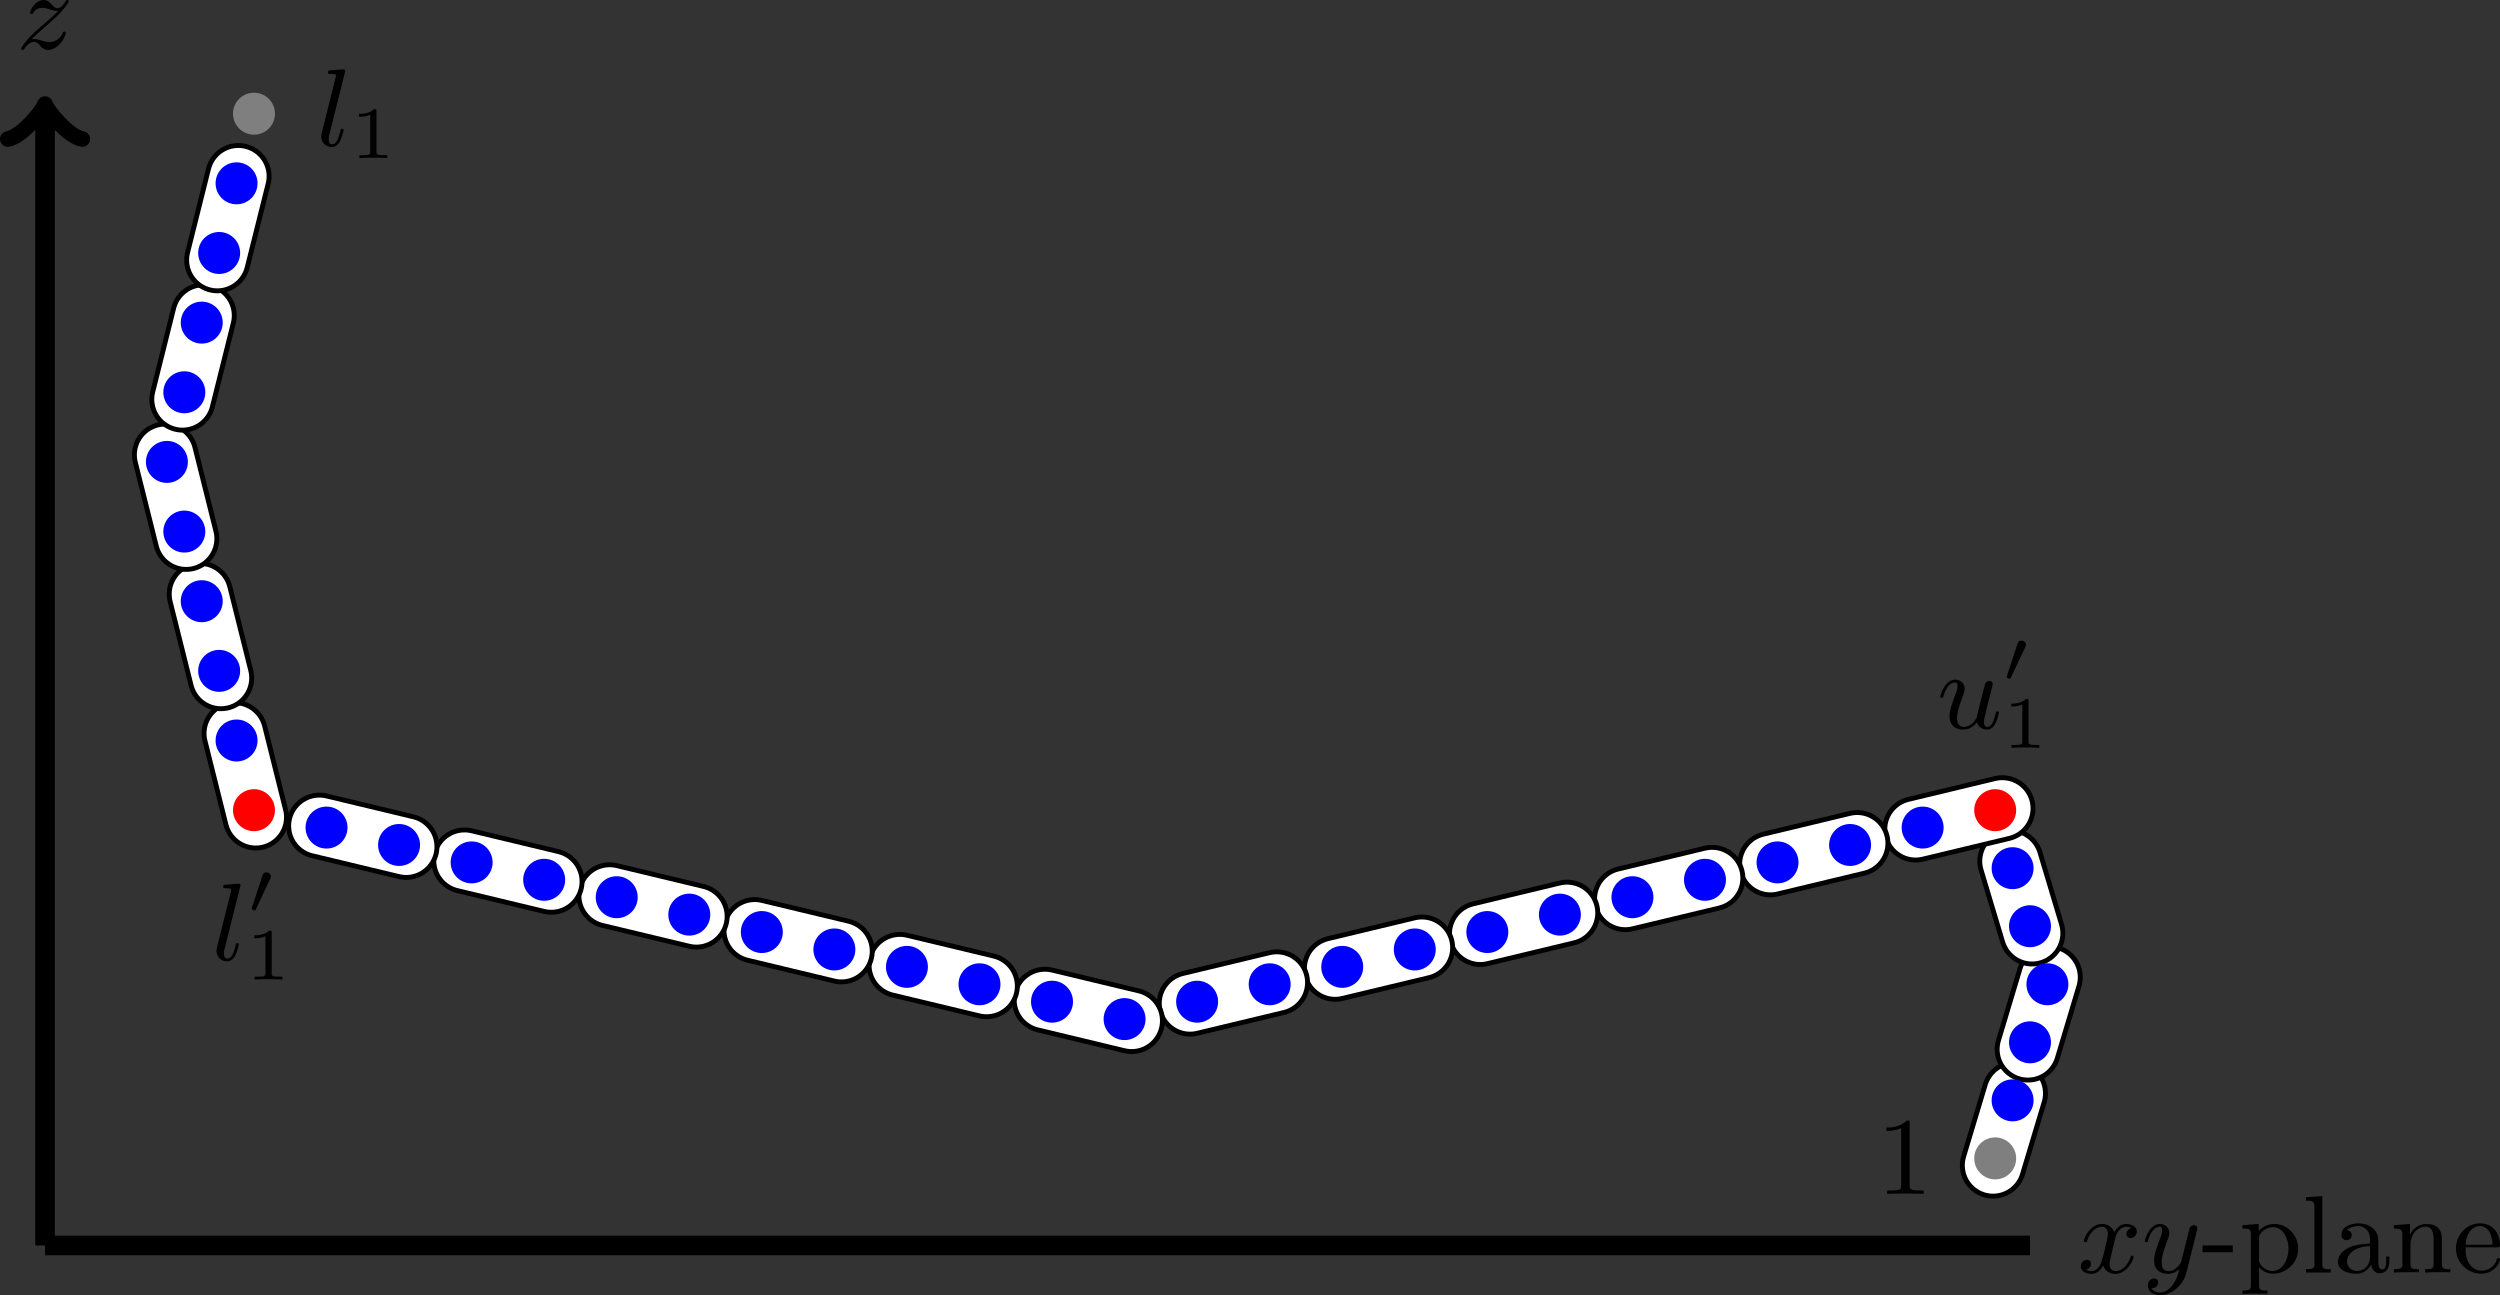 <?xml version="1.0" encoding="UTF-8" standalone="no"?>
<svg
   width="332.518pt"
   height="172.275pt"
   viewBox="0 0 332.518 172.275"
   version="1.1"
   id="svg975"
   sodipodi:docname="main.pdf"
   xmlns:inkscape="http://www.inkscape.org/namespaces/inkscape"
   xmlns:sodipodi="http://sodipodi.sourceforge.net/DTD/sodipodi-0.dtd"
   xmlns:xlink="http://www.w3.org/1999/xlink"
   xmlns="http://www.w3.org/2000/svg"
   xmlns:svg="http://www.w3.org/2000/svg">
  <rect x="0" y="0" width="332.518" height="172.275" fill="#333333" stroke="none"/>
  <sodipodi:namedview
     id="namedview977"
     pagecolor="#ffffff"
     bordercolor="#000000"
     borderopacity="0.25"
     inkscape:showpageshadow="2"
     inkscape:pageopacity="0.0"
     inkscape:pagecheckerboard="0"
     inkscape:deskcolor="#d1d1d1"
     inkscape:document-units="pt"
     showgrid="false" />
  <defs
     id="defs127">
    <g
       id="g125">
      <g
         id="glyph-0-0">
        <path
           d="M 0.828,-5.406 V -5.125 c 0.453,0 0.766,-0.078 1.203,-0.234 v 4.641 c 0,0.406 -0.344,0.438 -0.844,0.438 H 0.891 v 0.266 H 3.875 V -0.281 c -0.109,0 -0.266,0 -0.406,0 -0.469,0 -0.75,-0.031 -0.75,-0.438 v -5.109 c 0,-0.094 -0.031,-0.156 -0.141,-0.156 -0.141,0 -0.25,0.156 -0.359,0.234 -0.422,0.266 -0.906,0.344 -1.391,0.344 z m 0,0"
           id="path2" />
      </g>
      <g
         id="glyph-0-1">
        <path
           d="m 0.812,-4.781 c 0.141,-0.531 0.75,-0.922 1.297,-0.922 0.891,0 1.203,0.875 1.203,1.562 -0.094,0.922 -0.656,1.547 -1.234,2.172 -0.5,0.531 -1,1.094 -1.516,1.625 -0.062,0.062 -0.109,0.125 -0.109,0.234 v 0.094 h 3.438 l 0.25,-1.578 h -0.25 C 3.828,-1.219 3.844,-0.797 3.5,-0.75 3.422,-0.734 3.344,-0.734 3.266,-0.734 H 3.047 C 2.781,-0.719 2.531,-0.719 2.266,-0.719 c -0.344,0 -0.688,0 -1.031,0 0.562,-0.547 1.125,-1.062 1.703,-1.562 C 3.5,-2.766 4.109,-3.344 4.141,-4.141 V -4.219 c 0,-1.125 -0.953,-1.766 -1.969,-1.766 -0.875,0 -1.719,0.688 -1.719,1.625 0,0.297 0.203,0.5 0.484,0.5 0.25,0 0.453,-0.203 0.453,-0.469 0,-0.234 -0.172,-0.469 -0.469,-0.469 -0.031,0 -0.062,0 -0.109,0.016 z m 0,0"
           id="path5" />
      </g>
      <g
         id="glyph-1-0">
        <path
           d="m 3.781,-9.672 c 0.062,-0.203 0.062,-0.234 0.062,-0.297 0,-0.125 -0.094,-0.203 -0.219,-0.203 -0.25,0 -1.469,0.125 -1.797,0.141 C 1.719,-10.016 1.531,-10 1.531,-9.75 c 0,0.188 0.172,0.188 0.391,0.188 0.688,0 0.688,0.125 0.688,0.234 0,0.062 0,0.094 -0.078,0.359 l -1.797,7.203 c -0.078,0.297 -0.078,0.5 -0.078,0.562 0,0.922 0.75,1.359 1.391,1.359 0.672,0 0.969,-0.516 1.141,-0.844 0.25,-0.531 0.438,-1.359 0.438,-1.406 0,-0.078 -0.047,-0.172 -0.203,-0.172 -0.172,0 -0.188,0.062 -0.234,0.344 -0.25,1 -0.547,1.719 -1.094,1.719 -0.297,0 -0.453,-0.203 -0.453,-0.672 0,-0.312 0.031,-0.422 0.094,-0.656 z m 0,0"
           id="path8" />
      </g>
      <g
         id="glyph-1-1">
        <path
           d="m 7.141,-4.781 c 0.078,-0.375 0.266,-1.047 0.266,-1.109 0,-0.188 -0.141,-0.422 -0.453,-0.422 -0.219,0 -0.438,0.125 -0.531,0.297 -0.078,0.156 -1.078,4.125 -1.156,4.609 C 4.953,-0.875 4.375,-0.203 3.562,-0.203 c -0.906,0 -0.906,-0.922 -0.906,-1.203 0,-0.656 0.188,-1.375 0.812,-3.016 0.125,-0.344 0.203,-0.547 0.203,-0.828 0,-0.719 -0.531,-1.234 -1.25,-1.234 -1.406,0 -2,2.094 -2,2.266 0,0.125 0.109,0.172 0.203,0.172 0.172,0 0.188,-0.094 0.234,-0.281 C 1.172,-5.375 1.75,-6.109 2.375,-6.109 c 0.312,0 0.344,0.219 0.344,0.484 0,0.25 -0.047,0.516 -0.188,0.859 -0.688,1.812 -0.875,2.438 -0.875,3.141 0,1.625 1.312,1.781 1.859,1.781 0.844,0 1.438,-0.516 1.797,-0.969 0.266,0.969 1.234,0.969 1.328,0.969 0.422,0 0.797,-0.203 1.094,-0.766 C 8,-1.094 8.219,-2.031 8.219,-2.094 c 0,-0.078 -0.047,-0.172 -0.188,-0.172 -0.172,0 -0.188,0.062 -0.25,0.344 -0.297,1.156 -0.594,1.719 -1.094,1.719 -0.359,0 -0.453,-0.312 -0.453,-0.672 0,-0.281 0.062,-0.578 0.203,-1.094 l 0.359,-1.5 z m 0,0"
           id="path11" />
      </g>
      <g
         id="glyph-1-2">
        <path
           d="M 7.203,-5.922 C 6.672,-5.812 6.5,-5.344 6.5,-5.125 c 0,0.281 0.219,0.516 0.578,0.516 0.406,0 0.812,-0.344 0.812,-0.859 0,-0.672 -0.734,-1.016 -1.422,-1.016 -0.891,0 -1.391,0.781 -1.578,1.094 -0.281,-0.719 -0.922,-1.094 -1.625,-1.094 -1.562,0 -2.422,1.875 -2.422,2.266 0,0.125 0.109,0.172 0.219,0.172 0.125,0 0.172,-0.078 0.203,-0.156 0.453,-1.453 1.422,-1.906 1.969,-1.906 0.438,0 0.812,0.281 0.812,0.969 0,0.531 -0.625,2.875 -0.828,3.578 -0.109,0.453 -0.547,1.359 -1.359,1.359 -0.297,0 -0.594,-0.109 -0.75,-0.188 0.406,-0.078 0.688,-0.422 0.688,-0.797 0,-0.359 -0.266,-0.531 -0.547,-0.531 -0.422,0 -0.812,0.375 -0.812,0.875 0,0.719 0.797,1 1.406,1 0.859,0 1.344,-0.703 1.578,-1.094 0.359,0.969 1.219,1.094 1.625,1.094 1.578,0 2.406,-1.906 2.406,-2.25 0,-0.078 -0.031,-0.172 -0.188,-0.172 -0.156,0 -0.172,0.047 -0.25,0.266 -0.312,1.062 -1.172,1.797 -1.938,1.797 -0.422,0 -0.812,-0.266 -0.812,-0.969 0,-0.328 0.203,-1.125 0.344,-1.688 C 4.656,-3.125 5.062,-4.703 5.078,-4.812 c 0.188,-0.516 0.625,-1.297 1.375,-1.297 0.266,0 0.531,0.047 0.75,0.188 z m 0,0"
           id="path14" />
      </g>
      <g
         id="glyph-1-3">
        <path
           d="M 7.359,-5.641 C 7.375,-5.719 7.406,-5.797 7.406,-5.891 7.406,-6.078 7.266,-6.312 6.953,-6.312 6.75,-6.312 6.5,-6.203 6.375,-5.922 c -0.016,0.062 -0.156,0.656 -0.25,0.984 l -0.734,2.922 c -0.109,0.438 -0.109,0.469 -0.141,0.594 -0.016,0.062 -0.641,1.219 -1.688,1.219 -0.906,0 -0.906,-0.922 -0.906,-1.203 0,-0.656 0.188,-1.375 0.812,-3.016 0.125,-0.344 0.203,-0.547 0.203,-0.828 0,-0.719 -0.531,-1.234 -1.25,-1.234 -1.406,0 -2,2.094 -2,2.266 0,0.125 0.109,0.172 0.203,0.172 0.172,0 0.188,-0.094 0.234,-0.281 0.312,-1.078 0.906,-1.781 1.516,-1.781 0.344,0 0.344,0.281 0.344,0.484 0,0.25 -0.047,0.516 -0.188,0.859 -0.688,1.812 -0.875,2.438 -0.875,3.141 0,1.625 1.312,1.781 1.859,1.781 0.719,0 1.234,-0.375 1.5,-0.641 -0.188,0.75 -0.359,1.406 -0.922,2.141 C 3.656,2.25 3.062,2.641 2.422,2.641 c -0.406,0 -0.891,-0.156 -1.109,-0.562 0.781,0 0.891,-0.641 0.891,-0.781 0,-0.328 -0.234,-0.531 -0.562,-0.531 -0.344,0 -0.812,0.281 -0.812,0.953 C 0.828,2.484 1.5,3 2.422,3 3.906,3 5.516,1.734 5.938,0.016 Z m 0,0"
           id="path17" />
      </g>
      <g
         id="glyph-1-4">
        <path
           d="m 2.031,-1.25 c 0.312,-0.359 1.125,-1.094 1.75,-1.625 1.078,-0.922 1.422,-1.25 1.609,-1.453 1.203,-1.156 1.594,-1.906 1.594,-1.984 0,-0.016 0,-0.172 -0.188,-0.172 -0.125,0 -0.156,0.047 -0.234,0.172 C 6.375,-6.031 5.984,-5.391 5.484,-5.391 5.188,-5.391 5,-5.562 4.656,-5.938 c -0.344,-0.375 -0.625,-0.547 -1,-0.547 -1.141,0 -1.828,1.359 -1.828,1.719 0,0.047 0.031,0.156 0.188,0.156 0.156,0 0.203,-0.078 0.219,-0.125 C 2.5,-5.438 3.375,-5.438 3.484,-5.438 c 0.344,0 0.688,0.109 1.016,0.219 0.578,0.188 0.828,0.188 1.062,0.188 C 5.094,-4.516 4.281,-3.812 3.359,-3.016 2.625,-2.391 2.172,-1.953 1.844,-1.625 1.297,-1.062 0.641,-0.156 0.641,0 c 0,0.109 0.078,0.156 0.188,0.156 C 0.969,0.156 1,0.109 1.062,0.016 c 0.578,-0.875 1.125,-0.938 1.281,-0.938 0.375,0 0.578,0.219 0.891,0.594 0.344,0.375 0.672,0.484 0.953,0.484 1.516,0 2.391,-1.875 2.391,-2.266 0,-0.141 -0.094,-0.172 -0.203,-0.172 -0.141,0 -0.172,0.094 -0.203,0.156 -0.391,1.078 -1.438,1.25 -1.812,1.25 -0.281,0 -0.578,-0.078 -1.016,-0.219 C 3.047,-1.188 2.703,-1.297 2.391,-1.297 2.25,-1.297 2.094,-1.266 2.031,-1.25 Z m 0,0"
           id="path20" />
      </g>
      <g
         id="glyph-2-0">
        <path
           d="M 3.5,-6.203 C 3.5,-6.5 3.469,-6.5 3.172,-6.5 2.531,-5.875 1.531,-5.875 1.188,-5.875 v 0.391 c 0.25,0 0.891,0 1.484,-0.281 v 4.938 c 0,0.312 0,0.453 -1.016,0.453 H 1.234 V 0 c 0.547,-0.047 1.312,-0.047 1.859,-0.047 0.547,0 1.297,0 1.844,0.047 V -0.375 H 4.516 C 3.5,-0.375 3.5,-0.516 3.5,-0.828 Z m 0,0"
           id="path23" />
      </g>
      <g
         id="glyph-3-0">
        <path
           d="m 4.453,-9.359 c 0,-0.375 -0.016,-0.406 -0.375,-0.406 -0.906,0.938 -2.266,0.938 -2.719,0.938 V -8.375 c 0.281,0 1.172,0 1.969,-0.375 v 7.578 c 0,0.547 -0.047,0.719 -1.406,0.719 H 1.453 V 0 c 0.531,-0.047 1.828,-0.047 2.438,-0.047 0.594,0 1.906,0 2.438,0.047 v -0.453 h -0.469 c -1.359,0 -1.406,-0.172 -1.406,-0.719 z m 0,0"
           id="path26" />
      </g>
      <g
         id="glyph-4-0">
        <path
           d="m 3.062,-4.594 c 0.078,-0.141 0.094,-0.25 0.094,-0.312 0,-0.297 -0.281,-0.547 -0.594,-0.547 -0.391,0 -0.516,0.328 -0.547,0.469 l -1.375,4.188 C 0.625,-0.75 0.594,-0.672 0.594,-0.625 c 0,0.172 0.391,0.25 0.406,0.25 0.078,0 0.125,-0.094 0.156,-0.172 z m 0,0"
           id="path29" />
      </g>
      <g
         id="glyph-5-0">
        <path
           d="m 0.156,-3.625 v 0.906 H 4.172 V -3.625 Z m 0,0"
           id="path32" />
      </g>
      <g
         id="glyph-5-1">
        <path
           d="m 0.438,-6.312 v 0.453 h 0.281 c 0.438,0 0.844,0.047 0.844,0.625 v 7 C 1.562,2.375 1.125,2.375 0.438,2.375 V 2.828 L 1.484,2.781 H 3.781 V 2.375 H 3.422 C 3.016,2.375 2.656,2.312 2.656,1.781 v -2.5 c 0.5,0.531 1.078,0.859 1.844,0.859 1.75,0 3.359,-1.422 3.359,-3.312 0,-1.672 -1.297,-3.312 -3.172,-3.312 -0.812,0 -1.531,0.359 -2.078,0.922 v -0.922 z m 6.125,3.359 C 6.5,-1.781 5.828,-0.219 4.375,-0.219 c -0.766,0 -1.719,-0.75 -1.719,-1.391 v -2.406 c 0,-0.188 -0.016,-0.359 -0.016,-0.562 0,-0.812 1.047,-1.484 1.906,-1.484 1.375,0 2.031,1.703 2.031,2.844 0,0.078 0,0.188 -0.016,0.266 z m 0,0"
           id="path35" />
      </g>
      <g
         id="glyph-5-2">
        <path
           d="m 0.531,-10.031 v 0.453 h 0.172 c 0.531,0 0.953,0.031 0.953,0.766 v 7.391 c 0,0.109 0.016,0.203 0.016,0.328 0,0.609 -0.422,0.625 -1.062,0.625 H 0.531 v 0.453 H 3.828 V -0.469 h -0.375 c -0.391,0 -0.75,-0.062 -0.75,-0.578 V -10.188 Z m 0,0"
           id="path38" />
      </g>
      <g
         id="glyph-5-3">
        <path
           d="m 1.781,-5.688 c 0.406,-0.359 1,-0.516 1.531,-0.516 0.531,0 0.984,0.281 1.281,0.719 0.266,0.406 0.281,0.875 0.281,1.344 v 0.25 C 3.672,-3.75 2.484,-3.75 1.469,-2.984 c -0.484,0.359 -0.875,0.938 -0.875,1.531 0,1.188 1.438,1.594 2.406,1.594 0.906,0 1.594,-0.453 2.016,-1.203 0.109,0.594 0.469,1.141 1.141,1.141 0.875,0 1.281,-0.75 1.281,-1.562 v -0.656 H 7.016 V -1.406 C 7.016,-1 6.938,-0.438 6.484,-0.438 6,-0.438 5.969,-1.078 5.969,-1.406 v -2.859 c 0,-1.531 -1.328,-2.297 -2.625,-2.297 -0.906,0 -2.281,0.375 -2.281,1.531 0,0.406 0.234,0.703 0.766,0.703 0.375,-0.016 0.609,-0.344 0.609,-0.688 0,-0.391 -0.312,-0.594 -0.656,-0.672 z M 4.875,-3.531 v 1.453 c 0,1 -0.719,1.859 -1.719,1.859 h -0.125 c -0.688,-0.078 -1.219,-0.594 -1.219,-1.25 0,-1.391 1.672,-2.062 3.062,-2.062 z m 0,0"
           id="path41" />
      </g>
      <g
         id="glyph-5-4">
        <path
           d="m 0.516,-6.312 v 0.453 H 0.75 c 0.438,0 0.891,0.047 0.891,0.734 v 4.047 c 0,0.594 -0.375,0.609 -1.125,0.609 v 0.453 L 1.547,-0.062 h 2.312 v -0.406 h -0.344 c -0.422,0 -0.797,-0.062 -0.797,-0.594 v -2.641 c 0,-1.141 0.672,-2.406 2.062,-2.406 0.781,0 1.016,0.734 1.016,1.641 v 3.438 c 0,0.531 -0.422,0.562 -0.906,0.562 h -0.219 v 0.453 L 5.719,-0.062 h 2.297 v -0.406 h -0.281 c -0.422,0 -0.844,-0.047 -0.844,-0.578 v -3.312 c 0,-0.438 -0.016,-0.859 -0.234,-1.25 -0.375,-0.688 -1.125,-0.875 -1.844,-0.875 -0.906,0 -1.844,0.609 -2.156,1.453 L 2.641,-6.484 Z m 0,0"
           id="path44" />
      </g>
      <g
         id="glyph-5-5">
        <path
           d="m 1.688,-3.375 h 4.344 c 0.172,0 0.234,-0.078 0.234,-0.25 0,-1.828 -1.125,-2.938 -2.672,-2.938 -1.797,0 -3.188,1.547 -3.188,3.344 0,1.797 1.422,3.359 3.438,3.359 1.031,0 2.094,-0.734 2.391,-1.734 0.016,-0.047 0.031,-0.109 0.031,-0.172 0,-0.094 -0.078,-0.188 -0.203,-0.188 -0.266,0 -0.266,0.438 -0.422,0.656 -0.344,0.609 -1.062,1.031 -1.781,1.031 H 3.75 C 2.984,-0.297 2.312,-0.812 2,-1.5 1.719,-2.078 1.688,-2.734 1.688,-3.375 Z M 1.703,-3.719 C 1.719,-4.688 2.125,-5.812 3.188,-6.156 3.297,-6.188 3.422,-6.203 3.531,-6.203 c 1.266,0 1.734,1.312 1.734,2.484 z m 0,0"
           id="path47" />
      </g>
      <g
         id="glyph-6-0">
        <path
           d="m 0.328,-6.781 v 0.297 c 0.125,0 0.266,0 0.375,0 0.359,0 0.656,0.047 0.656,0.438 V -0.75 c 0,0.375 -0.328,0.438 -0.672,0.438 -0.125,0 -0.25,0 -0.359,0 v 0.297 h 3.188 V -0.312 c -0.141,0 -0.312,0 -0.469,0 -0.5,0 -0.797,-0.031 -0.797,-0.5 V -3.25 h 0.828 c 0.344,0 0.75,0.016 0.938,0.312 0.141,0.219 0.156,0.5 0.156,0.75 v 0.109 h 0.25 V -4.719 h -0.25 V -4.625 c 0,0.516 -0.109,0.969 -0.719,1.047 C 3.281,-3.562 3.094,-3.562 2.906,-3.562 H 2.25 V -6.125 c 0,-0.328 0.188,-0.359 0.406,-0.359 H 3.812 c 0.531,0 1.156,0.031 1.531,0.406 0.375,0.406 0.422,1.016 0.484,1.531 h 0.25 L 5.797,-6.781 Z m 0,0"
           id="path50" />
      </g>
      <g
         id="glyph-6-1">
        <path
           d="m 0.375,-4.297 v 0.312 h 0.188 c 0.281,0 0.547,0.031 0.547,0.5 v 2.75 c 0,0.359 -0.188,0.422 -0.781,0.422 v 0.297 H 2.469 V -0.312 H 2.266 c -0.25,0 -0.484,-0.031 -0.484,-0.359 V -4.406 Z m 0.828,-2.375 c -0.25,0.031 -0.453,0.25 -0.453,0.516 0,0.297 0.25,0.531 0.531,0.531 0.281,0 0.531,-0.219 0.531,-0.531 0,-0.281 -0.25,-0.516 -0.531,-0.516 -0.031,0 -0.047,0 -0.078,0 z m 0,0"
           id="path53" />
      </g>
      <g
         id="glyph-6-2">
        <path
           d="m 1.188,-0.234 v 0.016 c -0.469,0.094 -0.906,0.531 -0.906,1 0,0.938 1.438,1.266 2.203,1.266 C 3.312,2.047 4.688,1.75 4.688,0.719 4.688,0.062 4.234,-0.375 3.641,-0.547 3.281,-0.656 2.906,-0.672 2.531,-0.672 H 1.625 c -0.312,-0.031 -0.562,-0.344 -0.562,-0.656 v -0.062 c 0,-0.125 0.078,-0.391 0.172,-0.391 C 1.359,-1.75 1.5,-1.641 1.656,-1.578 1.828,-1.531 2.031,-1.5 2.219,-1.5 c 0.828,0 1.625,-0.609 1.625,-1.453 0,-0.344 -0.141,-0.734 -0.422,-0.953 v -0.016 c 0.281,-0.188 0.531,-0.375 0.891,-0.375 0.031,0 0.062,0 0.094,0.016 -0.094,0.047 -0.156,0.125 -0.156,0.25 0,0.156 0.141,0.297 0.297,0.297 0.172,0 0.281,-0.141 0.281,-0.297 0,-0.266 -0.219,-0.484 -0.484,-0.484 -0.359,0 -0.688,0.141 -0.953,0.359 C 3.359,-4.125 3.312,-4.094 3.281,-4.078 H 3.266 c -0.062,0 -0.141,-0.078 -0.188,-0.109 -0.25,-0.141 -0.562,-0.219 -0.859,-0.219 -0.781,0 -1.625,0.547 -1.625,1.453 0,0.328 0.125,0.625 0.328,0.891 0.031,0.031 0.109,0.094 0.109,0.141 0,0.047 -0.062,0.094 -0.078,0.141 C 0.812,-1.578 0.75,-1.328 0.75,-1.094 c 0,0.312 0.141,0.719 0.438,0.859 z M 0.812,0.844 V 0.75 c 0,-0.516 0.453,-0.828 0.984,-0.828 h 0.781 c 0.625,0 1.594,0.094 1.594,0.859 C 4.172,1.5 3.094,1.812 2.484,1.812 1.828,1.812 0.906,1.516 0.812,0.844 Z M 1.344,-2.75 v -0.125 c 0,-0.547 0.125,-1.297 0.875,-1.297 0.609,0 0.859,0.578 0.859,1.219 0,0.406 -0.078,1.219 -0.859,1.219 -0.25,0 -0.5,-0.125 -0.672,-0.344 C 1.391,-2.266 1.375,-2.516 1.344,-2.75 Z m 0,0"
           id="path56" />
      </g>
      <g
         id="glyph-6-3">
        <path
           d="m 1.312,-1.062 c -0.25,0.031 -0.453,0.266 -0.453,0.516 0,0.25 0.203,0.531 0.5,0.531 0.281,0 0.547,-0.203 0.547,-0.516 0,-0.25 -0.188,-0.531 -0.516,-0.531 -0.031,0 -0.062,0 -0.078,0 z m 0,0"
           id="path59" />
      </g>
      <g
         id="glyph-6-4">
        <path
           d="m 0.891,-6.016 v 0.312 c 0.438,0 0.906,-0.047 1.297,-0.266 V -0.75 c 0,0.375 -0.375,0.438 -0.766,0.438 -0.172,0 -0.328,0 -0.469,0 v 0.297 H 4.188 V -0.312 c -0.172,0 -0.344,0 -0.5,0 -0.391,0 -0.75,-0.062 -0.75,-0.438 V -6.484 C 2.938,-6.578 2.906,-6.656 2.797,-6.656 2.656,-6.656 2.5,-6.453 2.375,-6.375 1.938,-6.094 1.406,-6.016 0.891,-6.016 Z m 0,0"
           id="path62" />
      </g>
      <g
         id="glyph-6-5">
        <path
           d="M 1.328,-3.297 H 1.312 C 1.312,-4.188 1.359,-5.203 2,-5.891 2.281,-6.188 2.641,-6.406 3.078,-6.406 3.406,-6.406 3.734,-6.266 3.938,-6 3.906,-6.016 3.875,-6.016 3.844,-6.016 c -0.266,0 -0.453,0.203 -0.453,0.469 0,0.25 0.203,0.453 0.453,0.453 0.266,0 0.469,-0.188 0.469,-0.516 0,-0.734 -0.688,-1.047 -1.281,-1.047 -1.672,0 -2.609,1.891 -2.609,3.391 0,1.375 0.281,3.469 2.125,3.469 1.219,0 2.016,-1.125 2.016,-2.25 C 4.562,-3.094 3.844,-4.25 2.656,-4.25 2.078,-4.25 1.5,-3.953 1.328,-3.297 Z m 0,1.172 v -0.094 c 0,-0.688 0.25,-1.812 1.234,-1.812 1.094,0 1.094,1.312 1.094,1.922 v 0.188 c 0,0.672 -0.062,1.859 -1.141,1.859 -0.859,0 -1.125,-0.969 -1.172,-1.75 0,-0.094 0,-0.219 -0.016,-0.312 z m 0,0"
           id="path65" />
      </g>
      <g
         id="glyph-6-6">
        <path
           d="m 1.312,-4.281 c -0.25,0.031 -0.453,0.25 -0.453,0.5 0,0.25 0.203,0.547 0.5,0.547 0.281,0 0.547,-0.219 0.547,-0.531 0,-0.25 -0.188,-0.531 -0.516,-0.531 -0.031,0 -0.062,0.016 -0.078,0.016 z m 0,3.219 c -0.25,0.031 -0.453,0.266 -0.453,0.516 0,0.25 0.203,0.531 0.5,0.531 0.281,0 0.547,-0.203 0.547,-0.516 0,-0.25 -0.188,-0.531 -0.516,-0.531 -0.031,0 -0.062,0 -0.078,0 z m 0,0"
           id="path68" />
      </g>
      <g
         id="glyph-6-7">
        <path
           d="m 0.297,-6.812 v 0.297 c 0.125,0 0.266,0 0.406,0 0.344,0 0.656,0.047 0.656,0.422 V -0.75 c 0,0.375 -0.328,0.438 -0.656,0.438 -0.141,0 -0.297,0 -0.406,0 v 0.297 H 3.312 V -0.312 c -0.125,0 -0.266,0 -0.406,0 C 2.562,-0.312 2.25,-0.375 2.25,-0.75 v -5.344 c 0,-0.375 0.328,-0.422 0.672,-0.422 0.125,0 0.266,0 0.391,0 V -6.812 Z m 0,0"
           id="path71" />
      </g>
      <g
         id="glyph-6-8">
        <path
           d="m 0.328,-6.812 v 0.297 h 0.156 c 0.359,0 0.625,0.047 0.625,0.531 v 5.031 c 0,0.062 0,0.141 0,0.219 0,0.375 -0.266,0.422 -0.547,0.422 H 0.328 v 0.297 h 2.219 V -0.312 h -0.25 c -0.281,0 -0.516,-0.047 -0.516,-0.438 v -6.172 z m 0,0"
           id="path74" />
      </g>
      <g
         id="glyph-6-9">
        <path
           d="m 0.312,-4.297 v 0.312 h 0.141 c 0.281,0 0.578,0.016 0.641,0.312 0,0.109 0,0.219 0,0.328 v 1.984 c 0,0.328 0.016,0.625 0.188,0.922 0.281,0.422 0.844,0.547 1.312,0.547 0.453,0 0.859,-0.203 1.109,-0.562 C 3.766,-0.562 3.844,-0.656 3.875,-0.781 v 0.875 L 5.328,-0.016 V -0.312 h -0.156 c -0.328,0 -0.625,-0.031 -0.625,-0.484 V -4.406 l -1.469,0.109 v 0.312 H 3.219 c 0.328,0 0.625,0.031 0.625,0.5 V -1.688 c 0,0.734 -0.375,1.562 -1.203,1.562 -0.562,0 -0.844,-0.141 -0.844,-1.203 V -4.406 Z m 0,0"
           id="path77" />
      </g>
      <g
         id="glyph-6-10">
        <path
           d="M 1.75,-4.469 C 1.391,-4.422 1,-4.359 0.703,-4.109 c -0.234,0.219 -0.375,0.547 -0.375,0.875 C 0.328,-1.531 3.094,-2.5 3.094,-1 3.094,-0.406 2.547,-0.125 2,-0.125 1.25,-0.125 0.734,-0.656 0.594,-1.516 0.578,-1.609 0.562,-1.688 0.453,-1.688 c -0.078,0 -0.125,0.047 -0.125,0.125 V 0.016 C 0.344,0.062 0.375,0.094 0.422,0.094 H 0.438 c 0.156,0 0.312,-0.359 0.438,-0.391 h 0.016 c 0.078,0 0.344,0.25 0.562,0.312 0.156,0.062 0.344,0.078 0.516,0.078 0.828,0 1.625,-0.438 1.625,-1.344 0,-0.656 -0.484,-1.203 -1.141,-1.375 -0.625,-0.172 -1.641,-0.172 -1.641,-0.891 0,-0.609 0.672,-0.766 1.109,-0.766 0.484,0 1.172,0.281 1.172,1.125 0,0.094 0,0.172 0.109,0.172 0.109,0 0.141,-0.078 0.141,-0.172 0,-0.047 0,-0.109 0,-0.141 v -1.031 c 0,-0.062 -0.031,-0.141 -0.109,-0.141 -0.156,0 -0.266,0.25 -0.375,0.25 H 2.844 c -0.078,0 -0.234,-0.125 -0.344,-0.172 -0.188,-0.062 -0.391,-0.078 -0.578,-0.078 -0.062,0 -0.109,0 -0.172,0 z m 0,0"
           id="path80" />
      </g>
      <g
         id="glyph-6-11">
        <path
           d="m 1.484,-6.141 c 0,0.688 -0.281,1.938 -1.312,1.938 v 0.219 H 1.031 v 2.562 c 0,0.328 0.031,0.672 0.188,0.953 0.219,0.406 0.688,0.562 1.125,0.562 0.812,0 0.969,-0.906 0.969,-1.547 V -1.812 H 3.078 c 0,0.141 0,0.297 0,0.453 0,0.438 -0.094,1.203 -0.688,1.203 -0.562,0 -0.656,-0.688 -0.656,-1.125 V -3.984 H 3.156 v -0.312 H 1.734 v -1.844 z m 0,0"
           id="path83" />
      </g>
      <g
         id="glyph-6-12">
        <path
           d="m 0.266,-4.297 v 0.312 h 0.156 c 0.328,0 0.625,0.031 0.625,0.5 v 2.75 c 0,0.406 -0.281,0.422 -0.719,0.422 h -0.062 v 0.297 H 2.688 V -0.312 c -0.125,0 -0.266,0 -0.391,0 -0.312,0 -0.578,-0.047 -0.578,-0.422 v -1.312 c 0,-0.859 0.188,-2.141 1.172,-2.141 0.047,0 0.062,0 0.109,0.016 -0.156,0.062 -0.234,0.219 -0.234,0.391 0,0.219 0.156,0.375 0.391,0.422 0.281,0 0.469,-0.172 0.469,-0.422 0,-0.406 -0.375,-0.625 -0.734,-0.625 -0.594,0 -1.109,0.531 -1.219,1.062 v -1.062 z m 0,0"
           id="path86" />
      </g>
      <g
         id="glyph-6-13">
        <path
           d="m 1.109,-3.797 c 0.25,-0.312 0.688,-0.453 1.062,-0.453 0.734,0 1.062,0.672 1.062,1.375 v 0.266 c -1.141,0 -2.828,0.359 -2.828,1.656 V -0.875 c 0.078,0.781 1.047,0.969 1.625,0.969 0.5,0 1.156,-0.328 1.281,-0.844 0.062,0.438 0.344,0.797 0.781,0.797 0.406,0 0.766,-0.328 0.828,-0.781 v -0.719 h -0.25 v 0.5 c 0,0.281 -0.062,0.688 -0.359,0.688 -0.328,0 -0.375,-0.391 -0.375,-0.656 V -2.594 c 0,-0.125 0.016,-0.25 0.016,-0.375 0,-0.969 -0.906,-1.5 -1.734,-1.5 -0.641,0 -1.516,0.312 -1.516,1.109 0,0.281 0.203,0.484 0.469,0.484 0.281,0 0.438,-0.219 0.438,-0.469 0,-0.281 -0.219,-0.453 -0.5,-0.453 z m 2.125,1.391 v 1.016 c 0,0.688 -0.469,1.234 -1.125,1.266 H 2.078 C 1.609,-0.125 1.188,-0.484 1.188,-0.969 V -1.016 C 1.25,-2.031 2.375,-2.375 3.234,-2.406 Z m 0,0"
           id="path89" />
      </g>
      <g
         id="glyph-6-14">
        <path
           d="m 2.344,-4.469 c -1.25,0.125 -2.062,1.188 -2.062,2.344 0,1.125 0.891,2.219 2.219,2.219 1.188,0 2.188,-0.969 2.188,-2.234 0,-1.172 -0.891,-2.328 -2.219,-2.328 -0.031,0 -0.094,0 -0.125,0 z m -1.234,2.578 v -0.438 c 0,-0.766 0.25,-1.922 1.375,-1.922 0.812,0 1.266,0.688 1.359,1.438 0.016,0.219 0.016,0.438 0.016,0.656 0,0.641 -0.078,1.453 -0.703,1.812 C 2.953,-0.203 2.734,-0.156 2.5,-0.156 1.781,-0.156 1.266,-0.719 1.156,-1.5 1.141,-1.625 1.141,-1.766 1.109,-1.891 Z m 0,0"
           id="path92" />
      </g>
      <g
         id="glyph-6-15">
        <path
           d="m 0.312,-4.297 v 0.312 h 0.156 c 0.328,0 0.625,0.031 0.625,0.5 v 2.75 c 0,0.406 -0.281,0.422 -0.719,0.422 H 0.312 v 0.297 H 2.578 V -0.312 H 2.312 c -0.281,0 -0.516,-0.047 -0.516,-0.422 v -1.812 c 0,-0.719 0.359,-1.641 1.359,-1.641 0.625,0 0.688,0.688 0.688,1.109 V -0.688 c 0,0.344 -0.281,0.375 -0.594,0.375 H 3.078 v 0.297 h 2.25 V -0.312 h -0.25 c -0.266,0 -0.531,-0.047 -0.531,-0.391 V -2.875 c 0,-0.328 -0.016,-0.672 -0.172,-0.969 -0.234,-0.438 -0.734,-0.562 -1.188,-0.562 -0.609,0 -1.25,0.422 -1.438,1.016 L 1.734,-4.406 Z m 0,0"
           id="path95" />
      </g>
      <g
         id="glyph-6-16">
        <path
           d="m 1.109,-4.297 h -0.781 v 0.312 h 0.781 V -0.688 c 0,0.344 -0.297,0.375 -0.594,0.375 H 0.344 v 0.297 H 2.734 V -0.312 h -0.312 c -0.219,0 -0.453,-0.016 -0.562,-0.125 C 1.781,-0.531 1.781,-0.656 1.781,-0.781 v -3.203 h 1.125 v -0.312 H 1.75 v -1.312 c 0,-0.547 0.375,-1.203 0.906,-1.203 0.109,0 0.25,0.016 0.328,0.078 C 2.797,-6.688 2.688,-6.516 2.688,-6.312 c 0,0.25 0.188,0.422 0.438,0.422 0.25,0 0.438,-0.203 0.438,-0.422 0,-0.469 -0.484,-0.719 -0.906,-0.719 -0.906,0 -1.547,0.703 -1.547,1.672 z m 0,0"
           id="path98" />
      </g>
      <g
         id="glyph-6-17">
        <path
           d="m 0.312,-6.812 v 0.297 h 0.156 c 0.375,0 0.625,0.047 0.625,0.531 v 5.031 c 0,0.062 0.016,0.141 0.016,0.219 0,0.375 -0.266,0.422 -0.547,0.422 h -0.25 v 0.297 H 2.578 V -0.312 H 2.312 c -0.281,0 -0.516,-0.047 -0.516,-0.422 v -1.812 c 0,-0.719 0.359,-1.641 1.359,-1.641 0.625,0 0.688,0.688 0.688,1.109 V -0.688 c 0,0.344 -0.281,0.375 -0.594,0.375 H 3.078 v 0.297 h 2.25 V -0.312 h -0.25 c -0.266,0 -0.531,-0.047 -0.531,-0.391 V -2.875 c 0,-0.328 -0.016,-0.656 -0.156,-0.969 -0.25,-0.438 -0.734,-0.562 -1.203,-0.562 -0.578,0 -1.219,0.391 -1.406,0.953 l -0.016,-3.469 z m 0,0"
           id="path101" />
      </g>
      <g
         id="glyph-6-18">
        <path
           d="m 1.109,-2.312 h 2.875 c 0.109,0 0.156,-0.062 0.156,-0.188 0,-1.047 -0.641,-1.969 -1.766,-1.969 -1.219,0 -2.094,1.094 -2.094,2.281 0,0.906 0.5,1.734 1.391,2.125 0.219,0.109 0.484,0.156 0.734,0.156 H 2.438 c 0.766,0 1.406,-0.422 1.672,-1.188 C 4.125,-1.125 4.125,-1.172 4.125,-1.203 4.125,-1.266 4.094,-1.312 4.016,-1.312 3.875,-1.312 3.812,-0.984 3.75,-0.875 3.5,-0.438 3.016,-0.156 2.5,-0.156 c -0.359,0 -0.688,-0.203 -0.953,-0.469 -0.406,-0.469 -0.438,-1.109 -0.438,-1.688 z M 1.125,-2.516 C 1.125,-3.297 1.531,-4.25 2.359,-4.25 H 2.406 c 0.969,0.094 0.969,1.125 1.062,1.734 z m 0,0"
           id="path104" />
      </g>
      <g
         id="glyph-6-19">
        <path
           d="m 0.312,-4.297 v 0.312 h 0.156 c 0.328,0 0.625,0.031 0.625,0.5 v 2.75 c 0,0.406 -0.281,0.422 -0.719,0.422 H 0.312 v 0.297 H 2.578 V -0.312 H 2.312 c -0.281,0 -0.516,-0.047 -0.516,-0.422 v -1.812 c 0,-0.734 0.391,-1.641 1.359,-1.641 0.625,0 0.703,0.656 0.703,1.109 v 2.375 c 0,0.359 -0.297,0.391 -0.625,0.391 h -0.156 v 0.297 h 2.25 V -0.312 h -0.25 c -0.281,0 -0.516,-0.047 -0.516,-0.422 v -1.812 c 0,-0.734 0.391,-1.641 1.344,-1.641 0.641,0 0.719,0.656 0.719,1.109 v 2.375 C 6.625,-0.344 6.312,-0.312 5.984,-0.312 H 5.844 v 0.297 h 2.25 V -0.312 H 7.891 C 7.594,-0.312 7.312,-0.344 7.312,-0.703 v -2.25 c 0,-0.359 -0.016,-0.703 -0.25,-1.031 C 6.797,-4.312 6.375,-4.406 5.969,-4.406 c -0.641,0 -1.172,0.375 -1.438,0.953 C 4.344,-4.156 3.891,-4.406 3.203,-4.406 2.562,-4.406 1.953,-4 1.75,-3.391 L 1.734,-4.406 Z m 0,0"
           id="path107" />
      </g>
      <g
         id="glyph-6-20">
        <path
           d="m 3.578,-3.859 c -0.266,0.016 -0.469,0.188 -0.469,0.453 0,0.281 0.188,0.469 0.453,0.469 0.312,0 0.469,-0.219 0.469,-0.5 V -3.5 C 3.922,-4.234 3.078,-4.469 2.5,-4.469 c -1.219,0 -2.172,1.062 -2.172,2.312 0,1.125 0.875,2.25 2.172,2.25 0.656,0 1.297,-0.359 1.562,-1.047 0.031,-0.062 0.078,-0.156 0.078,-0.219 0,-0.078 -0.047,-0.125 -0.125,-0.125 -0.141,0 -0.234,0.375 -0.312,0.516 -0.234,0.375 -0.641,0.625 -1.094,0.625 -1.062,0 -1.391,-1.062 -1.438,-1.844 v -0.125 c 0,-0.797 0.188,-1.984 1.281,-2.094 H 2.531 c 0.375,0 0.766,0.109 1.047,0.359 z m 0,0"
           id="path110" />
      </g>
      <g
         id="glyph-6-21">
        <path
           d="m 3.031,-6.812 v 0.297 H 3.188 c 0.344,0 0.625,0.047 0.625,0.625 l -0.016,2.094 C 3.562,-4.203 2.984,-4.406 2.531,-4.406 c -1.219,0 -2.203,1.062 -2.203,2.266 0,1.062 0.812,2.234 2.141,2.234 0.516,0 0.984,-0.25 1.312,-0.641 V 0.094 L 5.25,-0.016 V -0.312 H 5.078 c -0.297,0 -0.609,-0.031 -0.609,-0.5 V -6.922 Z M 1.172,-1.906 V -2.047 C 1.172,-2.797 1.25,-3.531 1.938,-4 2.141,-4.109 2.375,-4.188 2.609,-4.188 c 0.484,0 1.172,0.406 1.172,1.031 0,0.125 0,0.25 0,0.391 v 1.656 c 0,0.125 -0.047,0.219 -0.125,0.312 C 3.406,-0.406 2.969,-0.125 2.5,-0.125 1.781,-0.125 1.312,-0.781 1.203,-1.469 1.188,-1.609 1.188,-1.766 1.172,-1.906 Z m 0,0"
           id="path113" />
      </g>
      <g
         id="glyph-6-22">
        <path
           d="m 0.188,-4.297 v 0.312 h 0.156 c 0.281,0 0.5,0.031 0.672,0.406 C 1.469,-2.484 1.906,-1.375 2.375,-0.281 2.406,-0.203 2.484,-0.094 2.484,0 2.484,0.016 2.469,0.031 2.469,0.047 2.406,0.25 2.297,0.453 2.219,0.641 2.016,1.141 1.719,1.812 1.109,1.812 0.953,1.812 0.75,1.75 0.641,1.641 0.828,1.609 1.031,1.5 1.031,1.219 1.031,1 0.875,0.812 0.656,0.797 c -0.312,0 -0.469,0.188 -0.469,0.422 0,0.5 0.469,0.812 0.922,0.812 0.719,0 1.109,-0.734 1.359,-1.328 l 0.297,-0.719 C 3.109,-0.875 3.469,-1.719 3.828,-2.578 L 4.062,-3.156 c 0.172,-0.469 0.438,-0.828 1,-0.828 v -0.312 H 3.453 v 0.312 c 0.234,0 0.469,0.156 0.469,0.406 0,0.125 -0.062,0.266 -0.109,0.375 -0.297,0.688 -0.547,1.375 -0.859,2.047 C 2.938,-1.062 2.875,-0.984 2.859,-0.891 H 2.844 C 2.781,-1.109 2.672,-1.328 2.578,-1.547 2.328,-2.188 2.016,-2.844 1.781,-3.516 1.75,-3.578 1.703,-3.656 1.703,-3.734 v -0.031 c 0.062,-0.219 0.344,-0.219 0.547,-0.219 v -0.312 z m 0,0"
           id="path116" />
      </g>
      <g
         id="glyph-6-23">
        <path
           d="m 0.266,-4.297 v 0.312 h 0.188 c 0.297,0 0.594,0.031 0.594,0.422 V 1.219 C 1.047,1.578 0.781,1.609 0.5,1.609 H 0.266 v 0.312 h 2.25 v -0.312 H 2.281 C 1.984,1.609 1.75,1.578 1.75,1.219 v -1.734 c 0.234,0.422 0.797,0.609 1.219,0.609 1.234,0 2.219,-1.047 2.219,-2.25 0,-1.203 -0.922,-2.25 -2.094,-2.25 -0.547,0 -1.016,0.234 -1.375,0.641 V -4.406 Z m 4.078,2.312 C 4.297,-1.25 3.906,-0.203 3,-0.125 H 2.938 C 2.516,-0.125 2.125,-0.359 1.891,-0.719 1.797,-0.828 1.75,-0.922 1.75,-1.062 V -2.734 C 1.75,-2.875 1.734,-3 1.734,-3.125 1.734,-3.656 2.406,-4.156 3,-4.156 c 1,0 1.359,1.312 1.359,2.016 0,0.047 0,0.109 -0.016,0.156 z m 0,0"
           id="path119" />
      </g>
      <g
         id="glyph-6-24">
        <path
           d="m 0.875,-6.75 -0.328,2.062 h 0.25 C 0.875,-5.109 0.859,-5.625 1.281,-5.625 h 0.266 c 0.234,0 0.469,-0.031 0.703,-0.031 H 4.094 C 3.562,-4.938 3,-4.203 2.578,-3.422 2.094,-2.5 1.75,-1.359 1.75,-0.312 c 0,0.297 0.188,0.516 0.469,0.516 H 2.25 c 0.25,0 0.422,-0.219 0.422,-0.5 v -0.188 c 0,-1.141 0.016,-2.562 0.672,-3.609 0.125,-0.188 0.266,-0.375 0.406,-0.578 l 0.938,-1.312 C 4.766,-6.094 4.828,-6.141 4.828,-6.312 v -0.125 C 4,-6.438 3.375,-6.406 2.328,-6.406 1.75,-6.406 1.156,-6.453 1.125,-6.75 Z m 0,0"
           id="path122" />
      </g>
    </g>
  </defs>
  <path
     fill="none"
     stroke-width="8.83"
     stroke-linecap="round"
     stroke-linejoin="round"
     stroke="#000000"
     stroke-opacity="1"
     stroke-miterlimit="10"
     d="m 265.093,155.006 2.879,-9.582"
     id="path135" />
  <path
     fill="none"
     stroke-width="7.527"
     stroke-linecap="round"
     stroke-linejoin="round"
     stroke="#ffffff"
     stroke-opacity="1"
     stroke-miterlimit="10"
     d="m 265.093,155.006 2.879,-9.582"
     id="path137" />
  <path
     fill="none"
     stroke-width="8.83"
     stroke-linecap="round"
     stroke-linejoin="round"
     stroke="#000000"
     stroke-opacity="1"
     stroke-miterlimit="10"
     d="m 269.725,139.568 2.875,-9.582"
     id="path139" />
  <path
     fill="none"
     stroke-width="7.527"
     stroke-linecap="round"
     stroke-linejoin="round"
     stroke="#ffffff"
     stroke-opacity="1"
     stroke-miterlimit="10"
     d="m 269.725,139.568 2.875,-9.582"
     id="path141" />
  <path
     fill="none"
     stroke-width="8.83"
     stroke-linecap="round"
     stroke-linejoin="round"
     stroke="#000000"
     stroke-opacity="1"
     stroke-miterlimit="10"
     d="m 270.284,124.127 -2.871,-9.582"
     id="path143" />
  <path
     fill="none"
     stroke-width="7.527"
     stroke-linecap="round"
     stroke-linejoin="round"
     stroke="#ffffff"
     stroke-opacity="1"
     stroke-miterlimit="10"
     d="m 270.284,124.127 -2.871,-9.582"
     id="path145" />
  <path
     fill="none"
     stroke-width="8.83"
     stroke-linecap="round"
     stroke-linejoin="round"
     stroke="#000000"
     stroke-opacity="1"
     stroke-miterlimit="10"
     d="m 266.319,107.529 -11.539,2.77"
     id="path147" />
  <path
     fill="none"
     stroke-width="7.527"
     stroke-linecap="round"
     stroke-linejoin="round"
     stroke="#ffffff"
     stroke-opacity="1"
     stroke-miterlimit="10"
     d="m 266.319,107.529 -11.539,2.77"
     id="path149" />
  <path
     fill="none"
     stroke-width="8.83"
     stroke-linecap="round"
     stroke-linejoin="round"
     stroke="#000000"
     stroke-opacity="1"
     stroke-miterlimit="10"
     d="m 247.018,112.162 -11.539,2.77"
     id="path151" />
  <path
     fill="none"
     stroke-width="7.527"
     stroke-linecap="round"
     stroke-linejoin="round"
     stroke="#ffffff"
     stroke-opacity="1"
     stroke-miterlimit="10"
     d="m 247.018,112.162 -11.539,2.77"
     id="path153" />
  <path
     fill="none"
     stroke-width="8.83"
     stroke-linecap="round"
     stroke-linejoin="round"
     stroke="#000000"
     stroke-opacity="1"
     stroke-miterlimit="10"
     d="m 227.722,116.795 -11.543,2.77"
     id="path155" />
  <path
     fill="none"
     stroke-width="7.527"
     stroke-linecap="round"
     stroke-linejoin="round"
     stroke="#ffffff"
     stroke-opacity="1"
     stroke-miterlimit="10"
     d="m 227.722,116.795 -11.543,2.77"
     id="path157" />
  <path
     fill="none"
     stroke-width="8.83"
     stroke-linecap="round"
     stroke-linejoin="round"
     stroke="#000000"
     stroke-opacity="1"
     stroke-miterlimit="10"
     d="m 208.421,121.424 -11.539,2.773"
     id="path159" />
  <path
     fill="none"
     stroke-width="7.527"
     stroke-linecap="round"
     stroke-linejoin="round"
     stroke="#ffffff"
     stroke-opacity="1"
     stroke-miterlimit="10"
     d="m 208.421,121.424 -11.539,2.773"
     id="path161" />
  <path
     fill="none"
     stroke-width="8.83"
     stroke-linecap="round"
     stroke-linejoin="round"
     stroke="#000000"
     stroke-opacity="1"
     stroke-miterlimit="10"
     d="m 189.124,126.056 -11.543,2.77"
     id="path163" />
  <path
     fill="none"
     stroke-width="7.527"
     stroke-linecap="round"
     stroke-linejoin="round"
     stroke="#ffffff"
     stroke-opacity="1"
     stroke-miterlimit="10"
     d="m 189.124,126.056 -11.543,2.77"
     id="path165" />
  <path
     fill="none"
     stroke-width="8.83"
     stroke-linecap="round"
     stroke-linejoin="round"
     stroke="#000000"
     stroke-opacity="1"
     stroke-miterlimit="10"
     d="m 169.823,130.689 -11.543,2.77"
     id="path167" />
  <path
     fill="none"
     stroke-width="7.527"
     stroke-linecap="round"
     stroke-linejoin="round"
     stroke="#ffffff"
     stroke-opacity="1"
     stroke-miterlimit="10"
     d="m 169.823,130.689 -11.543,2.77"
     id="path169" />
  <path
     fill="none"
     stroke-width="8.83"
     stroke-linecap="round"
     stroke-linejoin="round"
     stroke="#000000"
     stroke-opacity="1"
     stroke-miterlimit="10"
     d="m 150.522,135.775 -11.539,-2.77"
     id="path171" />
  <path
     fill="none"
     stroke-width="7.527"
     stroke-linecap="round"
     stroke-linejoin="round"
     stroke="#ffffff"
     stroke-opacity="1"
     stroke-miterlimit="10"
     d="m 150.522,135.775 -11.539,-2.77"
     id="path173" />
  <path
     fill="none"
     stroke-width="8.83"
     stroke-linecap="round"
     stroke-linejoin="round"
     stroke="#000000"
     stroke-opacity="1"
     stroke-miterlimit="10"
     d="m 131.225,131.142 -11.543,-2.77"
     id="path175" />
  <path
     fill="none"
     stroke-width="7.527"
     stroke-linecap="round"
     stroke-linejoin="round"
     stroke="#ffffff"
     stroke-opacity="1"
     stroke-miterlimit="10"
     d="m 131.225,131.142 -11.543,-2.77"
     id="path177" />
  <path
     fill="none"
     stroke-width="8.83"
     stroke-linecap="round"
     stroke-linejoin="round"
     stroke="#000000"
     stroke-opacity="1"
     stroke-miterlimit="10"
     d="M 111.925,126.51 100.382,123.74"
     id="path179" />
  <path
     fill="none"
     stroke-width="7.527"
     stroke-linecap="round"
     stroke-linejoin="round"
     stroke="#ffffff"
     stroke-opacity="1"
     stroke-miterlimit="10"
     d="M 111.925,126.51 100.382,123.74"
     id="path181" />
  <path
     fill="none"
     stroke-width="8.83"
     stroke-linecap="round"
     stroke-linejoin="round"
     stroke="#000000"
     stroke-opacity="1"
     stroke-miterlimit="10"
     d="M 92.624,121.881 81.085,119.111"
     id="path183" />
  <path
     fill="none"
     stroke-width="7.527"
     stroke-linecap="round"
     stroke-linejoin="round"
     stroke="#ffffff"
     stroke-opacity="1"
     stroke-miterlimit="10"
     d="M 92.624,121.881 81.085,119.111"
     id="path185" />
  <path
     fill="none"
     stroke-width="8.83"
     stroke-linecap="round"
     stroke-linejoin="round"
     stroke="#000000"
     stroke-opacity="1"
     stroke-miterlimit="10"
     d="M 73.327,117.248 61.784,114.478"
     id="path187" />
  <path
     fill="none"
     stroke-width="7.527"
     stroke-linecap="round"
     stroke-linejoin="round"
     stroke="#ffffff"
     stroke-opacity="1"
     stroke-miterlimit="10"
     d="M 73.327,117.248 61.784,114.478"
     id="path189" />
  <path
     fill="none"
     stroke-width="8.83"
     stroke-linecap="round"
     stroke-linejoin="round"
     stroke="#000000"
     stroke-opacity="1"
     stroke-miterlimit="10"
     d="M 54.026,112.615 42.483,109.846"
     id="path191" />
  <path
     fill="none"
     stroke-width="7.527"
     stroke-linecap="round"
     stroke-linejoin="round"
     stroke="#ffffff"
     stroke-opacity="1"
     stroke-miterlimit="10"
     d="M 54.026,112.615 42.483,109.846"
     id="path193" />
  <path
     fill="none"
     stroke-width="8.83"
     stroke-linecap="round"
     stroke-linejoin="round"
     stroke="#000000"
     stroke-opacity="1"
     stroke-miterlimit="10"
     d="M 34.018,108.701 31.229,97.549"
     id="path195" />
  <path
     fill="none"
     stroke-width="7.527"
     stroke-linecap="round"
     stroke-linejoin="round"
     stroke="#ffffff"
     stroke-opacity="1"
     stroke-miterlimit="10"
     d="M 34.018,108.701 31.229,97.549"
     id="path197" />
  <path
     fill="none"
     stroke-width="8.83"
     stroke-linecap="round"
     stroke-linejoin="round"
     stroke="#000000"
     stroke-opacity="1"
     stroke-miterlimit="10"
     d="M 29.386,90.174 26.597,79.021"
     id="path199" />
  <path
     fill="none"
     stroke-width="7.527"
     stroke-linecap="round"
     stroke-linejoin="round"
     stroke="#ffffff"
     stroke-opacity="1"
     stroke-miterlimit="10"
     d="M 29.386,90.174 26.597,79.021"
     id="path201" />
  <path
     fill="none"
     stroke-width="8.83"
     stroke-linecap="round"
     stroke-linejoin="round"
     stroke="#000000"
     stroke-opacity="1"
     stroke-miterlimit="10"
     d="M 24.753,71.646 21.964,60.494"
     id="path203" />
  <path
     fill="none"
     stroke-width="7.527"
     stroke-linecap="round"
     stroke-linejoin="round"
     stroke="#ffffff"
     stroke-opacity="1"
     stroke-miterlimit="10"
     d="M 24.753,71.646 21.964,60.494"
     id="path205" />
  <path
     fill="none"
     stroke-width="8.83"
     stroke-linecap="round"
     stroke-linejoin="round"
     stroke="#000000"
     stroke-opacity="1"
     stroke-miterlimit="10"
     d="M 24.28,53.119 27.069,41.967"
     id="path207" />
  <path
     fill="none"
     stroke-width="7.527"
     stroke-linecap="round"
     stroke-linejoin="round"
     stroke="#ffffff"
     stroke-opacity="1"
     stroke-miterlimit="10"
     d="M 24.28,53.119 27.069,41.967"
     id="path209" />
  <path
     fill="none"
     stroke-width="8.83"
     stroke-linecap="round"
     stroke-linejoin="round"
     stroke="#000000"
     stroke-opacity="1"
     stroke-miterlimit="10"
     d="M 28.913,34.592 31.702,23.439"
     id="path211" />
  <path
     fill="none"
     stroke-width="7.527"
     stroke-linecap="round"
     stroke-linejoin="round"
     stroke="#ffffff"
     stroke-opacity="1"
     stroke-miterlimit="10"
     d="M 28.913,34.592 31.702,23.439"
     id="path213" />
  <path
     fill-rule="nonzero"
     fill="#7f7f7f"
     fill-opacity="1"
     stroke-width="0.977"
     stroke-linecap="butt"
     stroke-linejoin="miter"
     stroke="#7f7f7f"
     stroke-opacity="1"
     stroke-miterlimit="10"
     d="m 36.085,15.119 c 0,-1.27 -1.031,-2.301 -2.305,-2.301 -1.27,0 -2.301,1.031 -2.301,2.301 0,1.273 1.031,2.305 2.301,2.305 1.273,0 2.305,-1.031 2.305,-2.305 z m 0,0"
     id="path215" />
  <g
     fill="#000000"
     fill-opacity="1"
     id="g219"
     transform="translate(-137.61,-142.049)">
    <use
       xlink:href="#glyph-1-0"
       x="179.687"
       y="161.442"
       id="use217" />
  </g>
  <g
     fill="#000000"
     fill-opacity="1"
     id="g223"
     transform="translate(-137.61,-142.049)">
    <use
       xlink:href="#glyph-2-0"
       x="184.18"
       y="163.071"
       id="use221" />
  </g>
  <path
     fill-rule="nonzero"
     fill="#7f7f7f"
     fill-opacity="1"
     stroke-width="0.977"
     stroke-linecap="butt"
     stroke-linejoin="miter"
     stroke="#7f7f7f"
     stroke-opacity="1"
     stroke-miterlimit="10"
     d="m 267.675,154.076 c 0,-1.273 -1.027,-2.305 -2.301,-2.305 -1.27,0 -2.301,1.031 -2.301,2.305 0,1.27 1.031,2.301 2.301,2.301 1.273,0 2.301,-1.031 2.301,-2.301 z m 0,0"
     id="path225" />
  <g
     fill="#000000"
     fill-opacity="1"
     id="g229"
     transform="translate(-137.61,-142.049)">
    <use
       xlink:href="#glyph-3-0"
       x="387.156"
       y="300.845"
       id="use227" />
  </g>
  <path
     fill-rule="nonzero"
     fill="#ff0000"
     fill-opacity="1"
     stroke-width="0.977"
     stroke-linecap="butt"
     stroke-linejoin="miter"
     stroke="#ff0000"
     stroke-opacity="1"
     stroke-miterlimit="10"
     d="m 36.085,107.756 c 0,-1.27 -1.031,-2.301 -2.305,-2.301 -1.27,0 -2.301,1.031 -2.301,2.301 0,1.273 1.031,2.305 2.301,2.305 1.273,0 2.305,-1.031 2.305,-2.305 z m 0,0"
     id="path231" />
  <g
     fill="#000000"
     fill-opacity="1"
     id="g235"
     transform="translate(-137.61,-142.049)">
    <use
       xlink:href="#glyph-1-0"
       x="165.752"
       y="269.752"
       id="use233" />
  </g>
  <g
     fill="#000000"
     fill-opacity="1"
     id="g239"
     transform="translate(-137.61,-142.049)">
    <use
       xlink:href="#glyph-4-0"
       x="170.489"
       y="263.528"
       id="use237" />
  </g>
  <g
     fill="#000000"
     fill-opacity="1"
     id="g243"
     transform="translate(-137.61,-142.049)">
    <use
       xlink:href="#glyph-2-0"
       x="170.246"
       y="272.33"
       id="use241" />
  </g>
  <path
     fill-rule="nonzero"
     fill="#ff0000"
     fill-opacity="1"
     stroke-width="0.977"
     stroke-linecap="butt"
     stroke-linejoin="miter"
     stroke="#ff0000"
     stroke-opacity="1"
     stroke-miterlimit="10"
     d="m 267.675,107.756 c 0,-1.27 -1.027,-2.301 -2.301,-2.301 -1.27,0 -2.301,1.031 -2.301,2.301 0,1.273 1.031,2.305 2.301,2.305 1.273,0 2.301,-1.031 2.301,-2.305 z m 0,0"
     id="path245" />
  <g
     fill="#000000"
     fill-opacity="1"
     id="g249"
     transform="translate(-137.61,-142.049)">
    <use
       xlink:href="#glyph-1-1"
       x="395.257"
       y="238.931"
       id="use247" />
  </g>
  <g
     fill="#000000"
     fill-opacity="1"
     id="g253"
     transform="translate(-137.61,-142.049)">
    <use
       xlink:href="#glyph-4-0"
       x="403.922"
       y="232.707"
       id="use251" />
  </g>
  <g
     fill="#000000"
     fill-opacity="1"
     id="g257"
     transform="translate(-137.61,-142.049)">
    <use
       xlink:href="#glyph-2-0"
       x="403.922"
       y="241.51"
       id="use255" />
  </g>
  <path
     fill-rule="nonzero"
     fill="#0000ff"
     fill-opacity="1"
     stroke-width="0.977"
     stroke-linecap="butt"
     stroke-linejoin="miter"
     stroke="#0000ff"
     stroke-opacity="1"
     stroke-miterlimit="10"
     d="m 269.991,146.357 c 0,-1.273 -1.031,-2.305 -2.301,-2.305 -1.273,0 -2.301,1.031 -2.301,2.305 0,1.27 1.027,2.301 2.301,2.301 1.27,0 2.301,-1.031 2.301,-2.301 z m 0,0"
     id="path259" />
  <path
     fill-rule="nonzero"
     fill="#0000ff"
     fill-opacity="1"
     stroke-width="0.977"
     stroke-linecap="butt"
     stroke-linejoin="miter"
     stroke="#0000ff"
     stroke-opacity="1"
     stroke-miterlimit="10"
     d="m 272.307,138.635 c 0,-1.27 -1.031,-2.301 -2.301,-2.301 -1.273,0 -2.305,1.031 -2.305,2.301 0,1.273 1.031,2.305 2.305,2.305 1.27,0 2.301,-1.031 2.301,-2.305 z m 0,0"
     id="path261" />
  <path
     fill-rule="nonzero"
     fill="#0000ff"
     fill-opacity="1"
     stroke-width="0.977"
     stroke-linecap="butt"
     stroke-linejoin="miter"
     stroke="#0000ff"
     stroke-opacity="1"
     stroke-miterlimit="10"
     d="m 274.624,130.916 c 0,-1.27 -1.031,-2.301 -2.301,-2.301 -1.273,0 -2.305,1.031 -2.305,2.301 0,1.273 1.031,2.301 2.305,2.301 1.27,0 2.301,-1.027 2.301,-2.301 z m 0,0"
     id="path263" />
  <path
     fill-rule="nonzero"
     fill="#0000ff"
     fill-opacity="1"
     stroke-width="0.977"
     stroke-linecap="butt"
     stroke-linejoin="miter"
     stroke="#0000ff"
     stroke-opacity="1"
     stroke-miterlimit="10"
     d="m 272.307,123.197 c 0,-1.273 -1.031,-2.305 -2.301,-2.305 -1.273,0 -2.305,1.031 -2.305,2.305 0,1.27 1.031,2.301 2.305,2.301 1.27,0 2.301,-1.031 2.301,-2.301 z m 0,0"
     id="path265" />
  <path
     fill-rule="nonzero"
     fill="#0000ff"
     fill-opacity="1"
     stroke-width="0.977"
     stroke-linecap="butt"
     stroke-linejoin="miter"
     stroke="#0000ff"
     stroke-opacity="1"
     stroke-miterlimit="10"
     d="m 269.991,115.478 c 0,-1.273 -1.031,-2.305 -2.301,-2.305 -1.273,0 -2.301,1.031 -2.301,2.305 0,1.27 1.027,2.301 2.301,2.301 1.27,0 2.301,-1.031 2.301,-2.301 z m 0,0"
     id="path267" />
  <path
     fill-rule="nonzero"
     fill="#0000ff"
     fill-opacity="1"
     stroke-width="0.977"
     stroke-linecap="butt"
     stroke-linejoin="miter"
     stroke="#0000ff"
     stroke-opacity="1"
     stroke-miterlimit="10"
     d="m 45.733,110.072 c 0,-1.27 -1.031,-2.301 -2.305,-2.301 -1.27,0 -2.301,1.031 -2.301,2.301 0,1.273 1.031,2.305 2.301,2.305 1.273,0 2.305,-1.031 2.305,-2.305 z m 0,0"
     id="path269" />
  <path
     fill-rule="nonzero"
     fill="#0000ff"
     fill-opacity="1"
     stroke-width="0.977"
     stroke-linecap="butt"
     stroke-linejoin="miter"
     stroke="#0000ff"
     stroke-opacity="1"
     stroke-miterlimit="10"
     d="m 55.382,112.388 c 0,-1.27 -1.031,-2.301 -2.301,-2.301 -1.273,0 -2.305,1.031 -2.305,2.301 0,1.273 1.031,2.301 2.305,2.301 1.27,0 2.301,-1.027 2.301,-2.301 z m 0,0"
     id="path271" />
  <path
     fill-rule="nonzero"
     fill="#0000ff"
     fill-opacity="1"
     stroke-width="0.977"
     stroke-linecap="butt"
     stroke-linejoin="miter"
     stroke="#0000ff"
     stroke-opacity="1"
     stroke-miterlimit="10"
     d="m 65.034,114.705 c 0,-1.273 -1.031,-2.301 -2.305,-2.301 -1.27,0 -2.301,1.027 -2.301,2.301 0,1.27 1.031,2.301 2.301,2.301 1.273,0 2.305,-1.031 2.305,-2.301 z m 0,0"
     id="path273" />
  <path
     fill-rule="nonzero"
     fill="#0000ff"
     fill-opacity="1"
     stroke-width="0.977"
     stroke-linecap="butt"
     stroke-linejoin="miter"
     stroke="#0000ff"
     stroke-opacity="1"
     stroke-miterlimit="10"
     d="m 74.682,117.021 c 0,-1.273 -1.031,-2.305 -2.305,-2.305 -1.27,0 -2.301,1.031 -2.301,2.305 0,1.27 1.031,2.301 2.301,2.301 1.273,0 2.305,-1.031 2.305,-2.301 z m 0,0"
     id="path275" />
  <path
     fill-rule="nonzero"
     fill="#0000ff"
     fill-opacity="1"
     stroke-width="0.977"
     stroke-linecap="butt"
     stroke-linejoin="miter"
     stroke="#0000ff"
     stroke-opacity="1"
     stroke-miterlimit="10"
     d="m 84.331,119.338 c 0,-1.273 -1.031,-2.305 -2.301,-2.305 -1.273,0 -2.305,1.031 -2.305,2.305 0,1.27 1.031,2.301 2.305,2.301 1.27,0 2.301,-1.031 2.301,-2.301 z m 0,0"
     id="path277" />
  <path
     fill-rule="nonzero"
     fill="#0000ff"
     fill-opacity="1"
     stroke-width="0.977"
     stroke-linecap="butt"
     stroke-linejoin="miter"
     stroke="#0000ff"
     stroke-opacity="1"
     stroke-miterlimit="10"
     d="m 93.983,121.654 c 0,-1.273 -1.031,-2.305 -2.305,-2.305 -1.27,0 -2.301,1.031 -2.301,2.305 0,1.27 1.031,2.301 2.301,2.301 1.273,0 2.305,-1.031 2.305,-2.301 z m 0,0"
     id="path279" />
  <path
     fill-rule="nonzero"
     fill="#0000ff"
     fill-opacity="1"
     stroke-width="0.977"
     stroke-linecap="butt"
     stroke-linejoin="miter"
     stroke="#0000ff"
     stroke-opacity="1"
     stroke-miterlimit="10"
     d="m 103.632,123.967 c 0,-1.27 -1.031,-2.301 -2.305,-2.301 -1.27,0 -2.301,1.031 -2.301,2.301 0,1.273 1.031,2.305 2.301,2.305 1.273,0 2.305,-1.031 2.305,-2.305 z m 0,0"
     id="path281" />
  <path
     fill-rule="nonzero"
     fill="#0000ff"
     fill-opacity="1"
     stroke-width="0.977"
     stroke-linecap="butt"
     stroke-linejoin="miter"
     stroke="#0000ff"
     stroke-opacity="1"
     stroke-miterlimit="10"
     d="m 113.28,126.283 c 0,-1.27 -1.031,-2.301 -2.301,-2.301 -1.273,0 -2.305,1.031 -2.305,2.301 0,1.273 1.031,2.305 2.305,2.305 1.27,0 2.301,-1.031 2.301,-2.305 z m 0,0"
     id="path283" />
  <path
     fill-rule="nonzero"
     fill="#0000ff"
     fill-opacity="1"
     stroke-width="0.977"
     stroke-linecap="butt"
     stroke-linejoin="miter"
     stroke="#0000ff"
     stroke-opacity="1"
     stroke-miterlimit="10"
     d="m 122.929,128.599 c 0,-1.27 -1.027,-2.301 -2.301,-2.301 -1.27,0 -2.301,1.031 -2.301,2.301 0,1.273 1.031,2.305 2.301,2.305 1.273,0 2.301,-1.031 2.301,-2.305 z m 0,0"
     id="path285" />
  <path
     fill-rule="nonzero"
     fill="#0000ff"
     fill-opacity="1"
     stroke-width="0.977"
     stroke-linecap="butt"
     stroke-linejoin="miter"
     stroke="#0000ff"
     stroke-opacity="1"
     stroke-miterlimit="10"
     d="m 132.581,130.916 c 0,-1.27 -1.031,-2.301 -2.305,-2.301 -1.27,0 -2.301,1.031 -2.301,2.301 0,1.273 1.031,2.301 2.301,2.301 1.273,0 2.305,-1.027 2.305,-2.301 z m 0,0"
     id="path287" />
  <path
     fill-rule="nonzero"
     fill="#0000ff"
     fill-opacity="1"
     stroke-width="0.977"
     stroke-linecap="butt"
     stroke-linejoin="miter"
     stroke="#0000ff"
     stroke-opacity="1"
     stroke-miterlimit="10"
     d="m 142.229,133.232 c 0,-1.273 -1.031,-2.301 -2.301,-2.301 -1.273,0 -2.305,1.027 -2.305,2.301 0,1.273 1.031,2.301 2.305,2.301 1.27,0 2.301,-1.027 2.301,-2.301 z m 0,0"
     id="path289" />
  <path
     fill-rule="nonzero"
     fill="#0000ff"
     fill-opacity="1"
     stroke-width="0.977"
     stroke-linecap="butt"
     stroke-linejoin="miter"
     stroke="#0000ff"
     stroke-opacity="1"
     stroke-miterlimit="10"
     d="m 151.878,135.549 c 0,-1.273 -1.027,-2.305 -2.301,-2.305 -1.27,0 -2.301,1.031 -2.301,2.305 0,1.27 1.031,2.301 2.301,2.301 1.273,0 2.301,-1.031 2.301,-2.301 z m 0,0"
     id="path291" />
  <path
     fill-rule="nonzero"
     fill="#0000ff"
     fill-opacity="1"
     stroke-width="0.977"
     stroke-linecap="butt"
     stroke-linejoin="miter"
     stroke="#0000ff"
     stroke-opacity="1"
     stroke-miterlimit="10"
     d="m 161.53,133.232 c 0,-1.273 -1.031,-2.301 -2.305,-2.301 -1.27,0 -2.301,1.027 -2.301,2.301 0,1.273 1.031,2.301 2.301,2.301 1.273,0 2.305,-1.027 2.305,-2.301 z m 0,0"
     id="path293" />
  <path
     fill-rule="nonzero"
     fill="#0000ff"
     fill-opacity="1"
     stroke-width="0.977"
     stroke-linecap="butt"
     stroke-linejoin="miter"
     stroke="#0000ff"
     stroke-opacity="1"
     stroke-miterlimit="10"
     d="m 171.179,130.916 c 0,-1.27 -1.031,-2.301 -2.301,-2.301 -1.273,0 -2.305,1.031 -2.305,2.301 0,1.273 1.031,2.301 2.305,2.301 1.27,0 2.301,-1.027 2.301,-2.301 z m 0,0"
     id="path295" />
  <path
     fill-rule="nonzero"
     fill="#0000ff"
     fill-opacity="1"
     stroke-width="0.977"
     stroke-linecap="butt"
     stroke-linejoin="miter"
     stroke="#0000ff"
     stroke-opacity="1"
     stroke-miterlimit="10"
     d="m 180.827,128.599 c 0,-1.27 -1.027,-2.301 -2.301,-2.301 -1.27,0 -2.301,1.031 -2.301,2.301 0,1.273 1.031,2.305 2.301,2.305 1.273,0 2.301,-1.031 2.301,-2.305 z m 0,0"
     id="path297" />
  <path
     fill-rule="nonzero"
     fill="#0000ff"
     fill-opacity="1"
     stroke-width="0.977"
     stroke-linecap="butt"
     stroke-linejoin="miter"
     stroke="#0000ff"
     stroke-opacity="1"
     stroke-miterlimit="10"
     d="m 190.479,126.283 c 0,-1.27 -1.031,-2.301 -2.305,-2.301 -1.27,0 -2.301,1.031 -2.301,2.301 0,1.273 1.031,2.305 2.301,2.305 1.273,0 2.305,-1.031 2.305,-2.305 z m 0,0"
     id="path299" />
  <path
     fill-rule="nonzero"
     fill="#0000ff"
     fill-opacity="1"
     stroke-width="0.977"
     stroke-linecap="butt"
     stroke-linejoin="miter"
     stroke="#0000ff"
     stroke-opacity="1"
     stroke-miterlimit="10"
     d="m 200.128,123.967 c 0,-1.27 -1.031,-2.301 -2.301,-2.301 -1.273,0 -2.305,1.031 -2.305,2.301 0,1.273 1.031,2.305 2.305,2.305 1.27,0 2.301,-1.031 2.301,-2.305 z m 0,0"
     id="path301" />
  <path
     fill-rule="nonzero"
     fill="#0000ff"
     fill-opacity="1"
     stroke-width="0.977"
     stroke-linecap="butt"
     stroke-linejoin="miter"
     stroke="#0000ff"
     stroke-opacity="1"
     stroke-miterlimit="10"
     d="m 209.776,121.654 c 0,-1.273 -1.027,-2.305 -2.301,-2.305 -1.27,0 -2.301,1.031 -2.301,2.305 0,1.27 1.031,2.301 2.301,2.301 1.273,0 2.301,-1.031 2.301,-2.301 z m 0,0"
     id="path303" />
  <path
     fill-rule="nonzero"
     fill="#0000ff"
     fill-opacity="1"
     stroke-width="0.977"
     stroke-linecap="butt"
     stroke-linejoin="miter"
     stroke="#0000ff"
     stroke-opacity="1"
     stroke-miterlimit="10"
     d="m 219.429,119.338 c 0,-1.273 -1.031,-2.305 -2.305,-2.305 -1.27,0 -2.301,1.031 -2.301,2.305 0,1.27 1.031,2.301 2.301,2.301 1.273,0 2.305,-1.031 2.305,-2.301 z m 0,0"
     id="path305" />
  <path
     fill-rule="nonzero"
     fill="#0000ff"
     fill-opacity="1"
     stroke-width="0.977"
     stroke-linecap="butt"
     stroke-linejoin="miter"
     stroke="#0000ff"
     stroke-opacity="1"
     stroke-miterlimit="10"
     d="m 229.077,117.021 c 0,-1.273 -1.031,-2.305 -2.301,-2.305 -1.273,0 -2.305,1.031 -2.305,2.305 0,1.27 1.031,2.301 2.305,2.301 1.27,0 2.301,-1.031 2.301,-2.301 z m 0,0"
     id="path307" />
  <path
     fill-rule="nonzero"
     fill="#0000ff"
     fill-opacity="1"
     stroke-width="0.977"
     stroke-linecap="butt"
     stroke-linejoin="miter"
     stroke="#0000ff"
     stroke-opacity="1"
     stroke-miterlimit="10"
     d="m 238.725,114.705 c 0,-1.273 -1.027,-2.301 -2.301,-2.301 -1.27,0 -2.301,1.027 -2.301,2.301 0,1.27 1.031,2.301 2.301,2.301 1.273,0 2.301,-1.031 2.301,-2.301 z m 0,0"
     id="path309" />
  <path
     fill-rule="nonzero"
     fill="#0000ff"
     fill-opacity="1"
     stroke-width="0.977"
     stroke-linecap="butt"
     stroke-linejoin="miter"
     stroke="#0000ff"
     stroke-opacity="1"
     stroke-miterlimit="10"
     d="m 248.378,112.388 c 0,-1.27 -1.031,-2.301 -2.305,-2.301 -1.27,0 -2.301,1.031 -2.301,2.301 0,1.273 1.031,2.301 2.301,2.301 1.273,0 2.305,-1.027 2.305,-2.301 z m 0,0"
     id="path311" />
  <path
     fill-rule="nonzero"
     fill="#0000ff"
     fill-opacity="1"
     stroke-width="0.977"
     stroke-linecap="butt"
     stroke-linejoin="miter"
     stroke="#0000ff"
     stroke-opacity="1"
     stroke-miterlimit="10"
     d="m 258.026,110.072 c 0,-1.27 -1.031,-2.301 -2.301,-2.301 -1.273,0 -2.305,1.031 -2.305,2.301 0,1.273 1.031,2.305 2.305,2.305 1.27,0 2.301,-1.031 2.301,-2.305 z m 0,0"
     id="path313" />
  <path
     fill-rule="nonzero"
     fill="#0000ff"
     fill-opacity="1"
     stroke-width="0.977"
     stroke-linecap="butt"
     stroke-linejoin="miter"
     stroke="#0000ff"
     stroke-opacity="1"
     stroke-miterlimit="10"
     d="m 33.768,98.494 c 0,-1.273 -1.031,-2.305 -2.305,-2.305 -1.27,0 -2.301,1.031 -2.301,2.305 0,1.27 1.031,2.301 2.301,2.301 1.273,0 2.305,-1.031 2.305,-2.301 z m 0,0"
     id="path315" />
  <path
     fill-rule="nonzero"
     fill="#0000ff"
     fill-opacity="1"
     stroke-width="0.977"
     stroke-linecap="butt"
     stroke-linejoin="miter"
     stroke="#0000ff"
     stroke-opacity="1"
     stroke-miterlimit="10"
     d="m 31.452,89.228 c 0,-1.27 -1.031,-2.301 -2.305,-2.301 -1.27,0 -2.301,1.031 -2.301,2.301 0,1.273 1.031,2.305 2.301,2.305 1.273,0 2.305,-1.031 2.305,-2.305 z m 0,0"
     id="path317" />
  <path
     fill-rule="nonzero"
     fill="#0000ff"
     fill-opacity="1"
     stroke-width="0.977"
     stroke-linecap="butt"
     stroke-linejoin="miter"
     stroke="#0000ff"
     stroke-opacity="1"
     stroke-miterlimit="10"
     d="m 29.136,79.967 c 0,-1.273 -1.031,-2.305 -2.305,-2.305 -1.27,0 -2.301,1.031 -2.301,2.305 0,1.27 1.031,2.301 2.301,2.301 1.273,0 2.305,-1.031 2.305,-2.301 z m 0,0"
     id="path319" />
  <path
     fill-rule="nonzero"
     fill="#0000ff"
     fill-opacity="1"
     stroke-width="0.977"
     stroke-linecap="butt"
     stroke-linejoin="miter"
     stroke="#0000ff"
     stroke-opacity="1"
     stroke-miterlimit="10"
     d="m 26.819,70.701 c 0,-1.27 -1.031,-2.301 -2.301,-2.301 -1.273,0 -2.305,1.031 -2.305,2.301 0,1.273 1.031,2.305 2.305,2.305 1.27,0 2.301,-1.031 2.301,-2.305 z m 0,0"
     id="path321" />
  <path
     fill-rule="nonzero"
     fill="#0000ff"
     fill-opacity="1"
     stroke-width="0.977"
     stroke-linecap="butt"
     stroke-linejoin="miter"
     stroke="#0000ff"
     stroke-opacity="1"
     stroke-miterlimit="10"
     d="m 24.503,61.439 c 0,-1.273 -1.031,-2.305 -2.301,-2.305 -1.273,0 -2.305,1.031 -2.305,2.305 0,1.27 1.031,2.301 2.305,2.301 1.27,0 2.301,-1.031 2.301,-2.301 z m 0,0"
     id="path323" />
  <path
     fill-rule="nonzero"
     fill="#0000ff"
     fill-opacity="1"
     stroke-width="0.977"
     stroke-linecap="butt"
     stroke-linejoin="miter"
     stroke="#0000ff"
     stroke-opacity="1"
     stroke-miterlimit="10"
     d="m 26.819,52.174 c 0,-1.27 -1.031,-2.301 -2.301,-2.301 -1.273,0 -2.305,1.031 -2.305,2.301 0,1.273 1.031,2.305 2.305,2.305 1.27,0 2.301,-1.031 2.301,-2.305 z m 0,0"
     id="path325" />
  <path
     fill-rule="nonzero"
     fill="#0000ff"
     fill-opacity="1"
     stroke-width="0.977"
     stroke-linecap="butt"
     stroke-linejoin="miter"
     stroke="#0000ff"
     stroke-opacity="1"
     stroke-miterlimit="10"
     d="m 29.136,42.912 c 0,-1.273 -1.031,-2.305 -2.305,-2.305 -1.27,0 -2.301,1.031 -2.301,2.305 0,1.27 1.031,2.301 2.301,2.301 1.273,0 2.305,-1.031 2.305,-2.301 z m 0,0"
     id="path327" />
  <path
     fill-rule="nonzero"
     fill="#0000ff"
     fill-opacity="1"
     stroke-width="0.977"
     stroke-linecap="butt"
     stroke-linejoin="miter"
     stroke="#0000ff"
     stroke-opacity="1"
     stroke-miterlimit="10"
     d="m 31.452,33.646 c 0,-1.27 -1.031,-2.301 -2.305,-2.301 -1.27,0 -2.301,1.031 -2.301,2.301 0,1.273 1.031,2.305 2.301,2.305 1.273,0 2.305,-1.031 2.305,-2.305 z m 0,0"
     id="path329" />
  <path
     fill-rule="nonzero"
     fill="#0000ff"
     fill-opacity="1"
     stroke-width="0.977"
     stroke-linecap="butt"
     stroke-linejoin="miter"
     stroke="#0000ff"
     stroke-opacity="1"
     stroke-miterlimit="10"
     d="m 33.768,24.385 c 0,-1.273 -1.031,-2.305 -2.305,-2.305 -1.27,0 -2.301,1.031 -2.301,2.305 0,1.27 1.031,2.301 2.301,2.301 1.273,0 2.305,-1.031 2.305,-2.301 z m 0,0"
     id="path331" />
  <path
     fill="none"
     stroke-width="2.605"
     stroke-linecap="butt"
     stroke-linejoin="miter"
     stroke="#000000"
     stroke-opacity="1"
     stroke-miterlimit="10"
     d="M 5.991,165.654 H 270.007"
     id="path333" />
  <g
     fill="#000000"
     fill-opacity="1"
     id="g339"
     transform="translate(-137.61,-142.049)">
    <use
       xlink:href="#glyph-1-2"
       x="413.934"
       y="311.324"
       id="use335" />
    <use
       xlink:href="#glyph-1-3"
       x="422.47"
       y="311.324"
       id="use337" />
  </g>
  <g
     fill="#000000"
     fill-opacity="1"
     id="g353"
     transform="translate(-137.61,-142.049)">
    <use
       xlink:href="#glyph-5-0"
       x="430.41"
       y="311.324"
       id="use341" />
    <use
       xlink:href="#glyph-5-1"
       x="435.428"
       y="311.324"
       id="use343" />
    <use
       xlink:href="#glyph-5-2"
       x="443.79"
       y="311.324"
       id="use345" />
    <use
       xlink:href="#glyph-5-3"
       x="447.972"
       y="311.324"
       id="use347" />
    <use
       xlink:href="#glyph-5-4"
       x="455.5"
       y="311.324"
       id="use349" />
    <use
       xlink:href="#glyph-5-5"
       x="463.862"
       y="311.324"
       id="use351" />
  </g>
  <path
     fill="none"
     stroke-width="2.605"
     stroke-linecap="butt"
     stroke-linejoin="miter"
     stroke="#000000"
     stroke-opacity="1"
     stroke-miterlimit="10"
     d="M 5.991,165.654 V 14.771"
     id="path355" />
  <path
     fill="none"
     stroke-width="2.084"
     stroke-linecap="round"
     stroke-linejoin="round"
     stroke="#000000"
     stroke-opacity="1"
     stroke-miterlimit="10"
     d="m 1.042,18.486 c 1.855,-0.312 4.637,-3.715 4.949,-4.641 0.309,0.926 3.09,4.328 4.945,4.641"
     id="path357" />
  <g
     fill="#000000"
     fill-opacity="1"
     id="g361"
     transform="translate(-137.61,-142.049)">
    <use
       xlink:href="#glyph-1-4"
       x="139.781"
       y="148.533"
       id="use359" />
  </g>
</svg>
